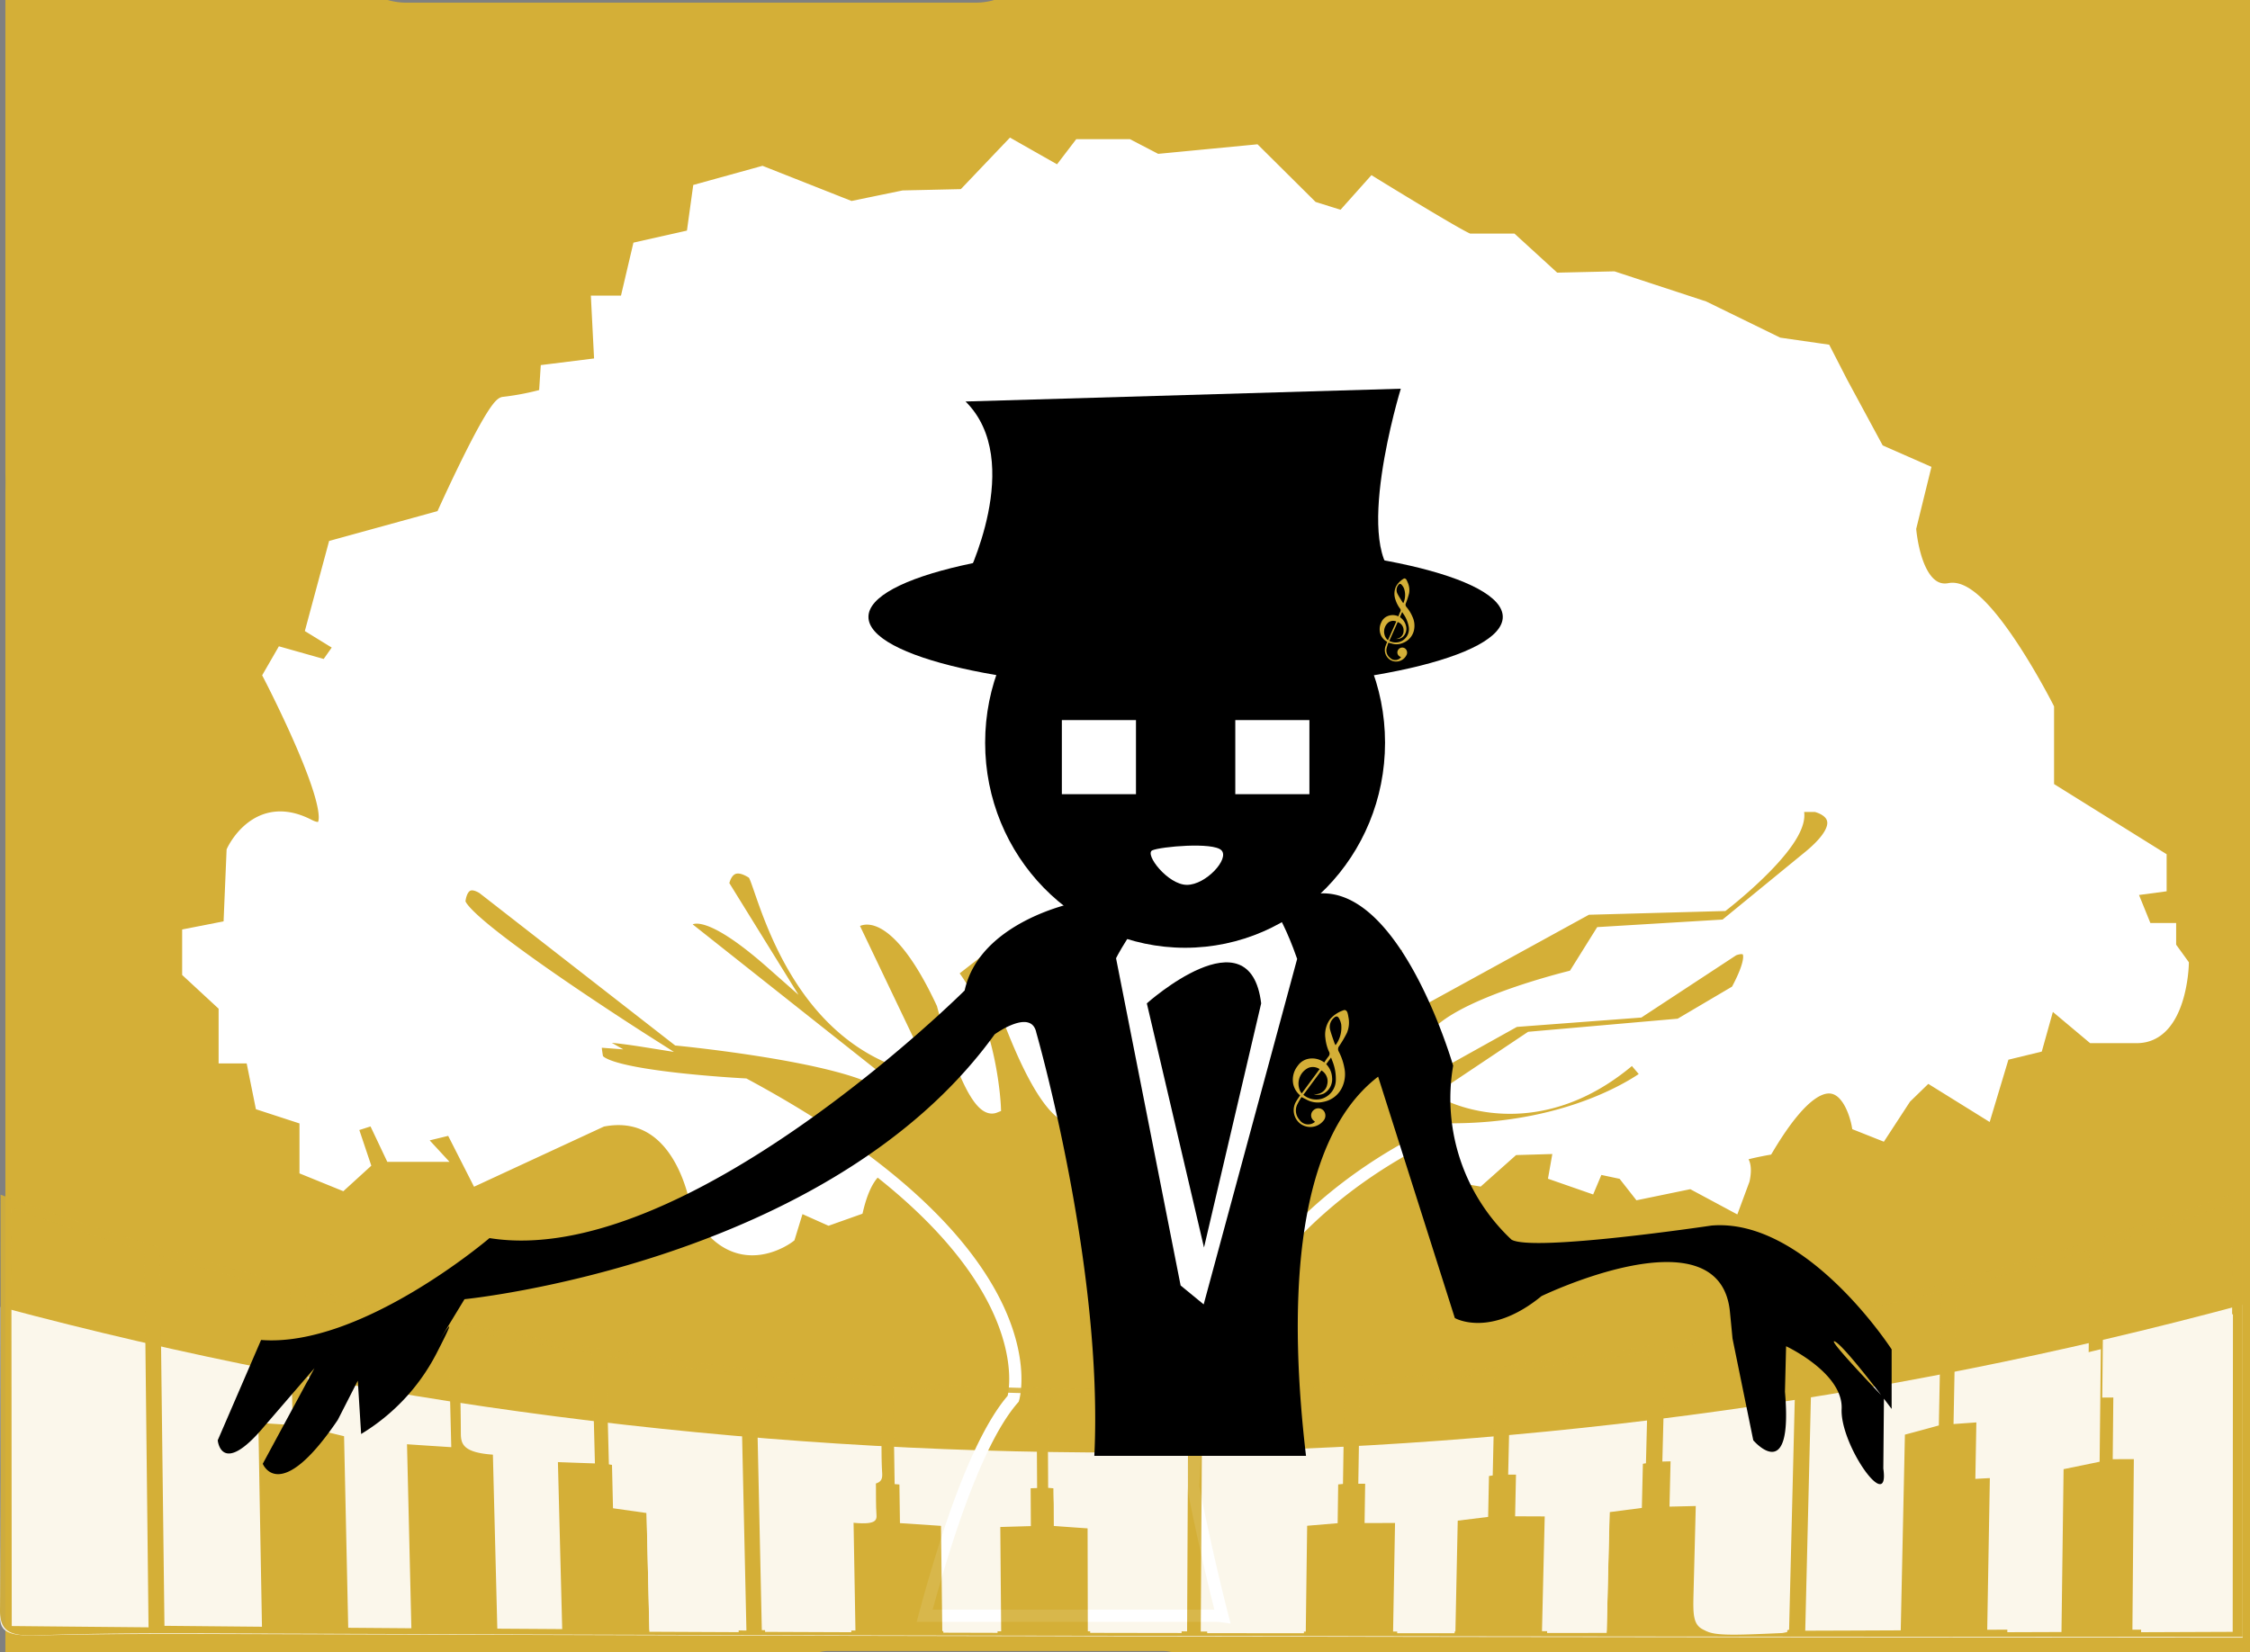 <svg xmlns="http://www.w3.org/2000/svg" width="367.958" height="270.226" viewBox="0 0 367.958 270.226">
  <rect x="0" y="0" width="367.958" height="270.226" fill="#808080" stroke="none"/>
  <g id="Group_185" data-name="Group 185" transform="translate(0 0)">
    <path id="Path_705" data-name="Path 705" d="M154.467-9.152a10.493,10.493,0,0,1-2.957.433H58.333a10.68,10.68,0,0,1-3.044-.433H-7.238V68.275c.025,1,.028,2.015,0,3.039v189.76h133.2a5.954,5.954,0,0,1,1.371-.165h54.684a6.437,6.437,0,0,1,1.442.165H359.839V-9.152Z" transform="translate(8.119 9.152)" fill="#d4af37"/>
    <g id="Group_4" data-name="Group 4" transform="translate(30.788 23.759)">
      <path id="Path_706" data-name="Path 706" d="M380.216,211.761l-5.618,4.365s-6.482-5.959-9.334,5.848l-4.667,1.656-4.926-2.2-1.556,5.069s-8.815,6.841-15.038-4.525c0,0-2.333-17.1-15.557-14.455l-20.483,9.49-4.148-8.166-5.445,1.324,2.852,3.09h-7.26l-2.852-6.017-3.63,1.162,2.075,6.179L281,217.891l-5.963-2.426v-8.224l-7.26-2.369-1.556-7.724h-4.408v-8.386l-5.963-5.518v-6.179l6.742-1.324.518-12.359s3.889-8.607,12.445-4.193-6.482-24.5-6.482-24.5l2.074-3.595,7.26,2.05,2.333-3.311-4.667-2.869L279.7,113.5l17.631-4.855s8.3-18.538,10.112-18.538a43.333,43.333,0,0,0,6.741-1.324l.259-3.972,8.816-1.1-.519-10.152h4.667l2.074-8.828,8.816-1.986,1.037-7.5,10.371-2.869,14.52,5.738,8.556-1.765,9.853-.221,7.778-8.166,7.779,4.414,3.371-4.414H409.6l4.667,2.427,16.075-1.545,9.334,9.269,4.926,1.545,4.926-5.517s15.038,9.269,15.816,9.269h7l7,6.4,9.593-.221,14.779,4.855L515.9,80.4l7.649,1.1,2.722,5.3,5.963,11.035,7.519,3.311-2.333,9.49s.778,11.035,6.482,9.931,16.075,19.421,16.075,19.421v13.021l18.409,11.476v4.634l-4.926.662,2.593,6.4h3.889v2.869l2.074,2.869s-.259,11.917-7.519,11.917h-7.26l-7-5.873-2.074,7.418-5.445,1.324-2.852,9.49-9.593-5.959-3.63,3.531-3.889,5.959-3.889-1.545s-2.852-16.111-14.779,3.973c0,0-6.223,1.1-4.667,1.545s.778,3.531.778,3.531l-1.556,4.2-7-3.759-8.556,1.766-2.593-3.311-4.149-.883-1.3,3.09-5.7-1.986.778-4.414-7.519.221-5.7,5.076-3.889-.662,1.815-3.09-8.893-5.518" transform="translate(-255.849 -47.959)" fill="#fff" stroke="#fff" stroke-miterlimit="10" stroke-width="2"/>
      <path id="Path_707" data-name="Path 707" d="M570.1,273.336H566.8c3.294,4.588-11.8,16.213-11.8,16.213l-22.233.612-36.782,20.19,8.235-14.377-11.8-.306c2.2,5.506-33.762,34.873-24.7,26.92a14.124,14.124,0,0,0,1.9-2.047c6.617-8.67,3.586-24.261,3.586-24.261l-6.588,1.224c2.745,1.835-1.922,14.378-1.922,14.378-5.764,14.377-5.764,1.529-6.588,2.6s2.276-22.795,2.276-22.795l-9.962,4.283c5.49,14.071,0,28.143,0,28.143-7.137,4.282-16.194-27.837-16.194-27.837l-5.49,4.283c6.588,8.259,7.137,22.025,7.137,22.025-3.843,1.529-8.509-16.825-8.509-16.825-8.784-18.966-14.822-13.154-14.822-13.154l11.254,23.555c-21.685-4.895-26.076-30.9-27.449-31.814-4.321-2.889-4.941,1.817-4.941,1.817l7.96,12.866c-13.175-11.624-14.273-6.118-14.273-6.118l32.917,26.074c-6.379-4.748-34.015-7.414-34.015-7.414l-31.84-24.8c-3.568-2.165-3.843,2.165-3.843,2.165-.274,3.365,30.468,22.9,30.468,22.9-10.7-1.706-8.542-.281-8.045,0-.129-.01-.319.284.084,2.65a1.147,1.147,0,0,0,.461.664c3.368,2.721,23.694,3.767,23.694,3.767,51.054,27.532,43.918,51.392,43.918,51.392-5.7,6.5-10.791,21.748-14.487,35.508h47.574a8,8,0,0,1,1.113.079c-2.193-8.529-3.929-16.884-4.788-21.215.072-1.393.15-2.916.233-4.583,1.922-38.544,40.9-53.84,40.9-53.84,21.685.306,33.213-8.871,33.213-8.871l-2.471-2.9c-15.92,13.923-30.468,5.961-30.468,5.961l13.724-9.177,24.429-2.141,9.333-5.506c4.941-9.177-.549-6.73-.549-6.73l-15.371,10.095-20.312,1.529-13.175,7.342c-6.862-7.648,22.783-14.684,22.783-14.684l4.392-7.035,20.312-1.224,13.45-11.013C577.506,274.865,570.1,273.336,570.1,273.336Z" transform="translate(-303.979 -165.279)" fill="#d4af37" stroke="#fff" stroke-miterlimit="10" stroke-width="2"/>
    </g>
    <g id="Group_8" data-name="Group 8" transform="translate(0 157.933)" opacity="0.9">
      <g id="Group_7" data-name="Group 7" transform="translate(0 36.728)">
        <path id="Path_708" data-name="Path 708" d="M-9.254,438.521c0,1.589,0,2.892,0,4.2,0,15.479.108,30.944-.1,46.411-.035,2.524,1.431,3.234,5.965,3.113,8.878-.225,17.779-.259,26.673-.235q52.129.152,104.272.3,104.559.236,209.115.288l20.735.017v-54.47C238.456,470.293,109.756,470.363-9.254,438.521Z" transform="translate(9.357 -419.391)" fill="#fff"/>
        <g id="Group_6" data-name="Group 6" transform="translate(0)">
          <g id="Group_5" data-name="Group 5">
            <path id="Path_709" data-name="Path 709" d="M-9.254,371.241c117.883,42.621,248.847,42.492,366.658-.766v73.091c-7.173,0-13.953,0-20.733-.005q-104.54-.046-209.118-.252-52.142-.123-104.272-.326c-8.893-.026-17.794.028-26.671.337-4.535.166-6-.785-5.965-4.172.21-20.755.1-41.508.1-62.278C-9.254,375.121-9.254,373.373-9.254,371.241Zm24.188,70.766c-.23-20.749-.456-41.1-.683-61.535-7.489-2.27-14.63-4.606-21.755-7.1.022,22.968.044,45.593.066,68.424C.1,441.872,7.341,441.939,14.933,442.007Zm172.313-38.336c-.079,13.092-.157,26.052-.235,39.028,5.841.006,11.181.009,17.174.01.1-7.94.206-15.754.308-23.559,2.337-.236,4.023-.414,5.776-.6.082-5.391.162-10.653.243-15.964C202.529,403.124,194.964,403.472,187.246,403.671Zm-2.274-.066c-6.971.149-13.532.094-20.06.136-1.041.007-2.745.916-2.79,1.45-.258,3.029-.105,6.073-.092,9.111.007,1.658.016,3.315.024,4.888,2.633.237,4.289.378,6.437.557.017,7.691.033,15.271.05,22.9,5.706.011,10.844.018,16.234.024C184.841,429.678,184.906,416.827,184.972,403.605Zm170.66,38.7c.021-23.4.04-46.476.061-69.739-7.071,2.514-13.9,4.783-20.992,6.983-.09,8.419-.176,16.589-.264,24.877,1.68-.012,3.233-.02,5.251-.029-.106,12.712-.212,25.283-.318,38C344.957,442.362,349.974,442.334,355.632,442.3Zm-72.406.093c.41-16.669.818-33.255,1.227-49.873-7.417,1.535-14.481,2.841-21.484,4-.161,6.271-.316,12.333-.471,18.366,2.022-.057,3.547-.1,5.657-.169-.025.963-.048,1.884-.072,2.805q-.24,9.361-.481,18.723c-.184,7.165-.184,7.2,14.715,6.376A7.722,7.722,0,0,0,283.226,442.393Zm-170.516.135c-.315-14.125-.625-28.038-.936-42.031-7.555-.847-14.784-1.81-22.007-2.914.154,6.054.3,11.876.451,17.761,1.965.352,3.625.643,5.983,1.044l.648,26.062C102.407,442.48,107.235,442.5,112.71,442.528ZM16.8,381.137c.247,20.363.492,40.52.737,60.622,5.482.054,10.456.1,15.947.151-.2-11.258-.4-22.281-.594-33.351,2.156.14,3.8.245,5.613.36-.143-7.357-.284-14.584-.427-21.911C30.756,385.145,23.807,383.222,16.8,381.137ZM301.484,442.5c.23-10.826.456-21.467.681-32.012,2.342-.622,3.968-1.068,5.548-1.506.148-7.435.291-14.64.436-21.993-7.167,1.824-14.019,3.418-21.054,4.915-.412,16.989-.82,33.81-1.228,50.655C291.172,442.544,295.974,442.526,301.484,442.5ZM114.323,400.719c.3,14.031.606,27.9.906,41.746,5.314.024,10.109.044,15.311.064-.14-8.061-.278-15.956-.42-24.118,4.819.71,4.865-.477,4.784-1.771-.122-1.966-.085-3.925-.115-5.887-.043-2.73-.086-5.459-.13-8.232C127.337,402.006,120.884,401.42,114.323,400.719ZM47.59,442.08l10.328.08c-.24-10.131-.477-20.1-.714-30.1,2.873.2,5.034.337,7.238.478-.164-6.619-.322-13.018-.484-19.583-7.966-1.615-15.621-3.346-23.285-5.25.149,7.364.293,14.5.437,21.613,2.015.507,3.662.912,5.8,1.426C47.138,421.195,47.362,431.531,47.59,442.08Zm112.569-38.32c-8.056-.191-15.725-.541-23.45-1.051.081,5.383.159,10.568.239,15.869,2.452.211,4.634.391,7.505.613.1,7.882.192,15.647.288,23.436l9.629.027c-.065-7.805-.13-15.5-.194-23.211,2.377-.079,4.07-.142,6.072-.22C160.219,414.024,160.189,408.913,160.159,403.759Zm99.657,11.41c.159-6.218.312-12.217.467-18.256-7.785,1.248-15.1,2.26-22.612,3.149-.131,5.745-.258,11.34-.387,16.961,2.117.014,3.92.022,6.141.027-.205,8.595-.408,17.057-.611,25.584l10.582-.02c.225-8.941.446-17.69.668-26.515C256.259,415.755,257.941,415.482,259.816,415.17ZM71.25,413.761c.243,9.585.481,18.958.722,28.465,3.743.025,6.927.047,10.611.07-.237-9.2-.469-18.225-.7-27.316,2.317.088,4.161.153,6.052.216-.154-6.038-.306-11.981-.461-18.049-7.383-1.167-14.293-2.4-21.842-3.9.143,5.734.359,11.32.375,16.879C66.011,411.879,66.167,413.409,71.25,413.761Zm261.157-33.482c-7.569,2.3-14.682,4.3-21.862,6.162-.146,7.611-.287,14.968-.428,22.311,2.09-.147,3.747-.265,6.1-.435-.2,11.449-.394,22.781-.59,34.088l9.618-.048c.169-12.081.335-23.921.5-35.739,2.576-.645,4.4-1.115,6.379-1.636C332.218,396.69,332.312,388.612,332.408,380.279ZM218.9,418.5c-.148,8.185-.293,16.193-.437,24.2l10.193-.007c.175-8.335.347-16.535.518-24.68,2.4-.357,4.063-.614,5.585-.853.127-5.7.251-11.256.374-16.783-7.647.865-14.821,1.523-22.1,2.053-.087,5.448-.172,10.735-.258,16.089C214.715,418.518,216.251,418.515,218.9,418.5Z" transform="translate(9.357 -370.475)" fill="#d4af37"/>
          </g>
        </g>
        <path id="Path_711" data-name="Path 711" d="M643.659,525.026c7.077-.145,14.015-.4,21.34-.8-.055,3.958-.11,7.88-.167,11.9-1.611.14-3.159.273-5.306.447-.07,5.817-.14,11.64-.212,17.556-5.52,0-10.438-.008-15.817-.015C643.551,544.441,643.6,534.783,643.659,525.026Z" transform="translate(-446.077 -481.629)" fill="#fff"/>
        <path id="Path_712" data-name="Path 712" d="M581.5,526.935c-.046,9.854-.091,19.43-.136,29.117-4.965-.007-9.7-.014-14.951-.025-.011-5.689-.023-11.338-.034-17.069-1.973-.134-3.494-.24-5.912-.418-.006-1.172-.012-2.407-.017-3.642a61.74,61.74,0,0,1,.095-6.79c.042-.4,1.606-1.075,2.56-1.08C569.093,527,575.107,527.043,581.5,526.935Z" transform="translate(-388.129 -483.589)" fill="#fff"/>
        <path id="Path_713" data-name="Path 713" d="M1152.911,495.716c-5.213.021-9.835.039-14.981.058.073-9.477.145-18.845.218-28.318-1.867,0-3.3.011-4.857.018.06-6.176.12-12.265.181-18.539,6.573-1.635,12.908-3.322,19.481-5.19C1152.939,461.08,1152.925,478.279,1152.911,495.716Z" transform="translate(-787.783 -423.445)" fill="#fff"/>
        <path id="Path_714" data-name="Path 714" d="M913.1,534.448a8.484,8.484,0,0,1-.837.17c-13.719.61-13.719.58-13.592-4.759q.165-6.977.33-13.953c.016-.687.033-1.373.05-2.091-1.943.048-3.348.081-5.209.123.106-4.5.213-9.014.323-13.687,6.442-.862,12.944-1.831,19.777-2.971C913.66,509.666,913.38,522.026,913.1,534.448Z" transform="translate(-620.818 -462.15)" fill="#fff"/>
        <path id="Path_715" data-name="Path 715" d="M342.052,544.093c-5.043-.021-9.489-.041-14.608-.065-.149-6.513-.3-12.954-.445-19.422-2.167-.3-3.694-.517-5.5-.781-.1-4.385-.2-8.725-.31-13.236,6.641.826,13.283,1.547,20.221,2.181C341.623,523.2,341.836,533.566,342.052,544.093Z" transform="translate(-221.25 -471.771)" fill="#fff"/>
        <path id="Path_718" data-name="Path 718" d="M402.626,519.063c6.024.526,11.947.965,18.665,1.352.03,2.067.06,4.1.089,6.135.021,1.462-.02,2.922.084,4.387.07.964.023,1.849-4.4,1.318.1,6.083.192,11.966.288,17.974-4.791-.017-9.207-.034-14.1-.055C403.042,539.857,402.835,529.519,402.626,519.063Z" transform="translate(-278.131 -477.897)" fill="#fff"/>
        <path id="Path_720" data-name="Path 720" d="M498.3,525.242c.021,3.841.041,7.65.061,11.523-1.839.057-3.394.1-5.578.161.044,5.747.088,11.481.133,17.3l-8.868-.024-.2-17.465c-2.638-.166-4.643-.3-6.895-.46-.055-3.951-.109-7.815-.164-11.827C483.876,524.832,490.91,525.1,498.3,525.242Z" transform="translate(-329.778 -481.791)" fill="#fff"/>
        <path id="Path_721" data-name="Path 721" d="M830.85,522.662c-1.725.232-3.272.434-5.291.691-.152,6.576-.3,13.1-.458,19.76l-9.746.01c.14-6.355.278-12.661.419-19.066-2.044-.005-3.7-.012-5.65-.023.088-4.189.175-8.359.265-12.64,6.9-.66,13.621-1.41,20.78-2.337C831.065,513.557,830.96,518.028,830.85,522.662Z" transform="translate(-562.347 -470.664)" fill="#fff"/>
        <path id="Path_723" data-name="Path 723" d="M1072.736,464.451c-.066,6.209-.13,12.23-.2,18.409-1.833.387-3.514.736-5.893,1.215-.079,6.087-.157,12.182-.237,18.338q-.053,4.127-.107,8.3l-8.86.031c.135-8.426.269-16.872.405-25.4-2.17.125-3.7.212-5.629.321.1-5.472.194-10.955.294-16.627C1059.145,467.646,1065.725,466.164,1072.736,464.451Z" transform="translate(-729.171 -438.415)" fill="#fff"/>
        <path id="Path_724" data-name="Path 724" d="M734.445,531.831c-2.436.01-3.848.011-5.63.011.059-3.99.118-7.93.178-11.99,6.678-.392,13.262-.879,20.285-1.52-.084,4.119-.169,8.258-.257,12.507-1.4.177-2.923.368-5.132.633-.117,6.071-.235,12.181-.355,18.393h-9.388C734.245,543.9,734.344,537.931,734.445,531.831Z" transform="translate(-505.656 -477.37)" fill="#fff"/>
      </g>
    </g>
    <path id="Union_3" data-name="Union 3" d="M.088,9.98A2.779,2.779,0,0,0,1.36,11.456c.032.02.059.044.076.057a13.194,13.194,0,0,0-.908.972c-.663.871-.418,2.174,1.012,2.867A4.465,4.465,0,0,0,6,14.962c.558-.441.57-1.038.087-1.393a1.87,1.87,0,0,0-2.038-.037c-.532.4-.619.884.037,1.356.091.066.2.122.3.182a2.719,2.719,0,0,1-3.1-.3,1.427,1.427,0,0,1-.439-1.992,11.1,11.1,0,0,1,.872-1.046c.416.145.754.257,1.084.379a6.553,6.553,0,0,0,3.111.281,5.086,5.086,0,0,0,3.985-2.232A2.953,2.953,0,0,0,10.177,7.8,6.3,6.3,0,0,0,9.061,5.59c-.223-.295-.115-.5.1-.74a15.977,15.977,0,0,0,1.511-1.761A2.564,2.564,0,0,0,10.967.913,2.877,2.877,0,0,0,10.786.35.644.644,0,0,0,10.01.031,6.9,6.9,0,0,0,7.4,1.2a2.742,2.742,0,0,0-.962,2.619,4.513,4.513,0,0,0,.677,1.763c.166.259.211.454-.082.685a9.744,9.744,0,0,0-.825.807A5.463,5.463,0,0,0,2.954,6.6a3.635,3.635,0,0,0-1.982.928A2.343,2.343,0,0,0,.088,9.98Zm8.35-5.241a1.843,1.843,0,0,1-.192-.253C7.952,3.9,7.627,3.317,7.388,2.72c-.258-.643.011-1.212.721-1.666.439-.28.78-.244,1.051.119a2.2,2.2,0,0,1,.386.738C9.818,2.96,9.235,3.858,8.438,4.739ZM2.086,11.43,5.651,8.144c.941.411,1.5,1.247,1.134,1.913-.416.754-.857,1.314-2.688,1.258a3.714,3.714,0,0,0,2.064-.074,2.115,2.115,0,0,0,1.59-2.149,2.487,2.487,0,0,0-1.159-1.8l.957-.9c.092.169.164.3.235.43a4.681,4.681,0,0,1,.706,2.618,3.076,3.076,0,0,1-2.814,2.522A5.425,5.425,0,0,1,2.086,11.43Zm1-3.636a3.359,3.359,0,0,1,2.207.172l-3.526,3.27A3.3,3.3,0,0,1,1.515,11C.581,9.908,1.373,8.264,3.086,7.793Z" transform="translate(202.363 189.188)" fill="#d4af37"/>
    <path id="Path_728" data-name="Path 728" d="M940.285,387.375" transform="translate(-653.717 -222.411)"/>
    <g id="Group_184" data-name="Group 184" transform="translate(35.61 63.587)">
      <path id="Path_1060" data-name="Path 1060" d="M366,947.167v-9.742s-13.905-21.535-29.446-20.253c0,0-29.174,4.358-32.719,2.308a31.65,31.65,0,0,1-9.543-28.457s-9-31.277-23.448-27.944c0,0-16.9,12.306-38.444,1.282,0,0-15.541,3.076-17.995,14.357,0,0-45.806,45.633-77.706,40.506,0,0-20.995,17.946-37.354,16.664l-7.089,16.408s.546,6.153,7.635-2.307l8.179-9.486L99.62,956.139s2.727,6.922,12.27-7.178l3.272-6.409.545,8.716a33.133,33.133,0,0,0,12.27-13.075c4.635-8.973.273-1.795.273-1.795l4.362-7.178s59.711-5.9,86.7-43.326c0,0,6-4.358,6.816-.257,0,0,11,38.236,9.483,69.207h34.618c-2.63-22.273-2.676-50.937,11.793-62.028L294.567,932.3s5.726,3.333,14.178-3.589c0,0,29.174-14.1,30.81,2.564.177,1.8.316,3.244.423,4.378l3.395,16.644s6.544,7.691,5.181-7.948l.187-7.435s9.356,4.358,9.083,10.255,7.907,17.433,6.817,9.742l.1-11.416C365.5,946.5,366,947.167,366,947.167Zm-9.27-11.024c1.141.537,5.2,5.687,7.551,8.754C362.394,942.924,355.311,935.475,356.732,936.143Z" transform="translate(-92.258 -780.288)"/>
      <g id="Group_161" data-name="Group 161" transform="translate(147.953 79.315)">
        <path id="Path_1062" data-name="Path 1062" d="M438.969,928.721l-2.3-1.887L426.247,874s16.418-31.482,27.523,0Z" transform="translate(-426.247 -860.01)" fill="#fff" stroke="#fff" stroke-miterlimit="10" stroke-width="2"/>
        <path id="Path_1063" data-name="Path 1063" d="M434.142,895.474s16.86-15.095,18.7,0l-9.35,39.938Z" transform="translate(-430.156 -874.249)"/>
        <path id="Union_10" data-name="Union 10" d="M.072,12.11A3.342,3.342,0,0,0,1.127,13.9a.885.885,0,0,1,.063.069c-.258.4-.54.772-.752,1.179a2.781,2.781,0,0,0,.838,3.479,2.756,2.756,0,0,0,3.695-.472,1.271,1.271,0,0,0,.072-1.691,1.156,1.156,0,0,0-1.689-.045,1.1,1.1,0,0,0,.031,1.646c.076.08.164.148.246.221a1.716,1.716,0,0,1-2.568-.363A2.26,2.26,0,0,1,.7,15.507a13.5,13.5,0,0,1,.722-1.27c.345.176.625.312.9.459a3.82,3.82,0,0,0,2.578.341A4.238,4.238,0,0,0,8.2,12.33a5.074,5.074,0,0,0,.234-2.866,9.385,9.385,0,0,0-.925-2.681.8.8,0,0,1,.085-.9A19.227,19.227,0,0,0,8.846,3.749a4.378,4.378,0,0,0,.242-2.641A4.705,4.705,0,0,0,8.938.425C8.825.1,8.568-.084,8.295.038A5.1,5.1,0,0,0,6.134,1.452a4.28,4.28,0,0,0-.8,3.179A7.168,7.168,0,0,0,5.9,6.769a.678.678,0,0,1-.068.831,10.676,10.676,0,0,0-.684.979A3.277,3.277,0,0,0,2.448,8,2.761,2.761,0,0,0,.805,9.129,3.649,3.649,0,0,0,.072,12.11Zm6.92-6.36a2.4,2.4,0,0,1-.16-.307C6.589,4.73,6.32,4.025,6.122,3.3a1.93,1.93,0,0,1,.6-2.021c.363-.34.646-.3.871.144a3.26,3.26,0,0,1,.32.9A4.8,4.8,0,0,1,6.992,5.75ZM1.728,13.869,4.683,9.882A2.072,2.072,0,0,1,5.622,12.2,1.911,1.911,0,0,1,3.395,13.73a2.153,2.153,0,0,0,1.71-.089,2.68,2.68,0,0,0,1.318-2.608,3.38,3.38,0,0,0-.96-2.181l.793-1.088c.077.206.136.363.195.521a7.793,7.793,0,0,1,.585,3.177A3.244,3.244,0,0,1,4.7,14.523,3.283,3.283,0,0,1,1.728,13.869Zm.828-4.413a1.981,1.981,0,0,1,1.829.209L1.464,13.634c-.09-.121-.159-.2-.209-.284A2.856,2.856,0,0,1,2.557,9.457Z" transform="translate(27.857 22.315)" fill="#d4af37"/>
      </g>
      <g id="Group_162" data-name="Group 162" transform="translate(106.414 0)">
        <g id="Group_160" data-name="Group 160" transform="translate(19.083 24.358)">
          <ellipse id="Ellipse_6" data-name="Ellipse 6" cx="32.699" cy="33.544" rx="32.699" ry="33.544"/>
          <rect id="Rectangle_8" data-name="Rectangle 8" width="12.121" height="12.121" transform="translate(40.909 29.844)" fill="#fff"/>
          <rect id="Rectangle_9" data-name="Rectangle 9" width="12.121" height="12.121" transform="translate(12.546 41.965) rotate(-90)" fill="#fff"/>
        </g>
        <path id="Path_1167" data-name="Path 1167" d="M11,9.918c1.351,1.387-2.53,5.651-5.651,5.651s-7-5.054-5.651-5.651S9.647,8.531,11,9.918Z" transform="translate(46.729 65.586)" fill="#fff"/>
        <g id="Group_159" data-name="Group 159" transform="translate(0)">
          <g id="Group_60" data-name="Group 60" transform="translate(0)">
            <ellipse id="Ellipse_9" data-name="Ellipse 9" cx="51.868" cy="11.861" rx="51.868" ry="11.861" transform="translate(0 25.464)"/>
            <path id="Path_1064" data-name="Path 1064" d="M381.378,748.36s9.844-19.437,0-29.2l71.177-2.091s-8.329,27.084,0,31.288S401.536,782.773,381.378,748.36Z" transform="translate(-365.496 -717.072)"/>
          </g>
          <path id="Union_9" data-name="Union 9" d="M.208,9.3a2.274,2.274,0,0,0,.965,1.035c.021.012.04.029.052.037-.113.3-.245.593-.326.895A1.894,1.894,0,0,0,1.97,13.451a1.877,1.877,0,0,0,2.387-.859.865.865,0,0,0-.2-1.134.788.788,0,0,0-1.13.219.75.75,0,0,0,.263,1.09c.062.042.131.074.2.111a1.169,1.169,0,0,1-1.761.137,1.538,1.538,0,0,1-.6-1.553,9.137,9.137,0,0,1,.293-.951c.255.066.461.115.665.173a2.6,2.6,0,0,0,1.764-.154,2.885,2.885,0,0,0,1.8-2.287A3.456,3.456,0,0,0,5.377,6.3a6.4,6.4,0,0,0-1.01-1.646.547.547,0,0,1-.075-.61,13.172,13.172,0,0,0,.517-1.6A2.985,2.985,0,0,0,4.58.651a3.235,3.235,0,0,0-.2-.432c-.124-.2-.321-.283-.485-.162A3.474,3.474,0,0,0,2.667,1.315a2.917,2.917,0,0,0-.062,2.231,4.888,4.888,0,0,0,.689,1.339.462.462,0,0,1,.077.562,7.129,7.129,0,0,0-.31.752,2.231,2.231,0,0,0-1.88.015,1.88,1.88,0,0,0-.926.99A2.484,2.484,0,0,0,.208,9.3ZM3.871,4.046a1.608,1.608,0,0,1-.151-.181c-.267-.437-.55-.867-.789-1.319a1.314,1.314,0,0,1,.1-1.432c.192-.28.386-.293.6-.033a2.231,2.231,0,0,1,.345.549A3.267,3.267,0,0,1,3.871,4.046Zm-2.3,6.174L2.945,7.134a1.411,1.411,0,0,1,.967,1.4A1.3,1.3,0,0,1,2.656,9.882,1.467,1.467,0,0,0,3.78,9.571a1.826,1.826,0,0,0,.491-1.928,2.3,2.3,0,0,0-.96-1.309l.367-.84.207.318a5.312,5.312,0,0,1,.857,2.026,2.21,2.21,0,0,1-1.1,2.379A2.235,2.235,0,0,1,1.568,10.221Zm-.1-3.056a1.346,1.346,0,0,1,1.247-.131L1.358,10.1c-.078-.067-.135-.108-.181-.158A1.945,1.945,0,0,1,1.469,7.165Z" transform="translate(83.604 31.031)" fill="#d4af37"/>
        </g>
      </g>
    </g>
  </g>
</svg>
